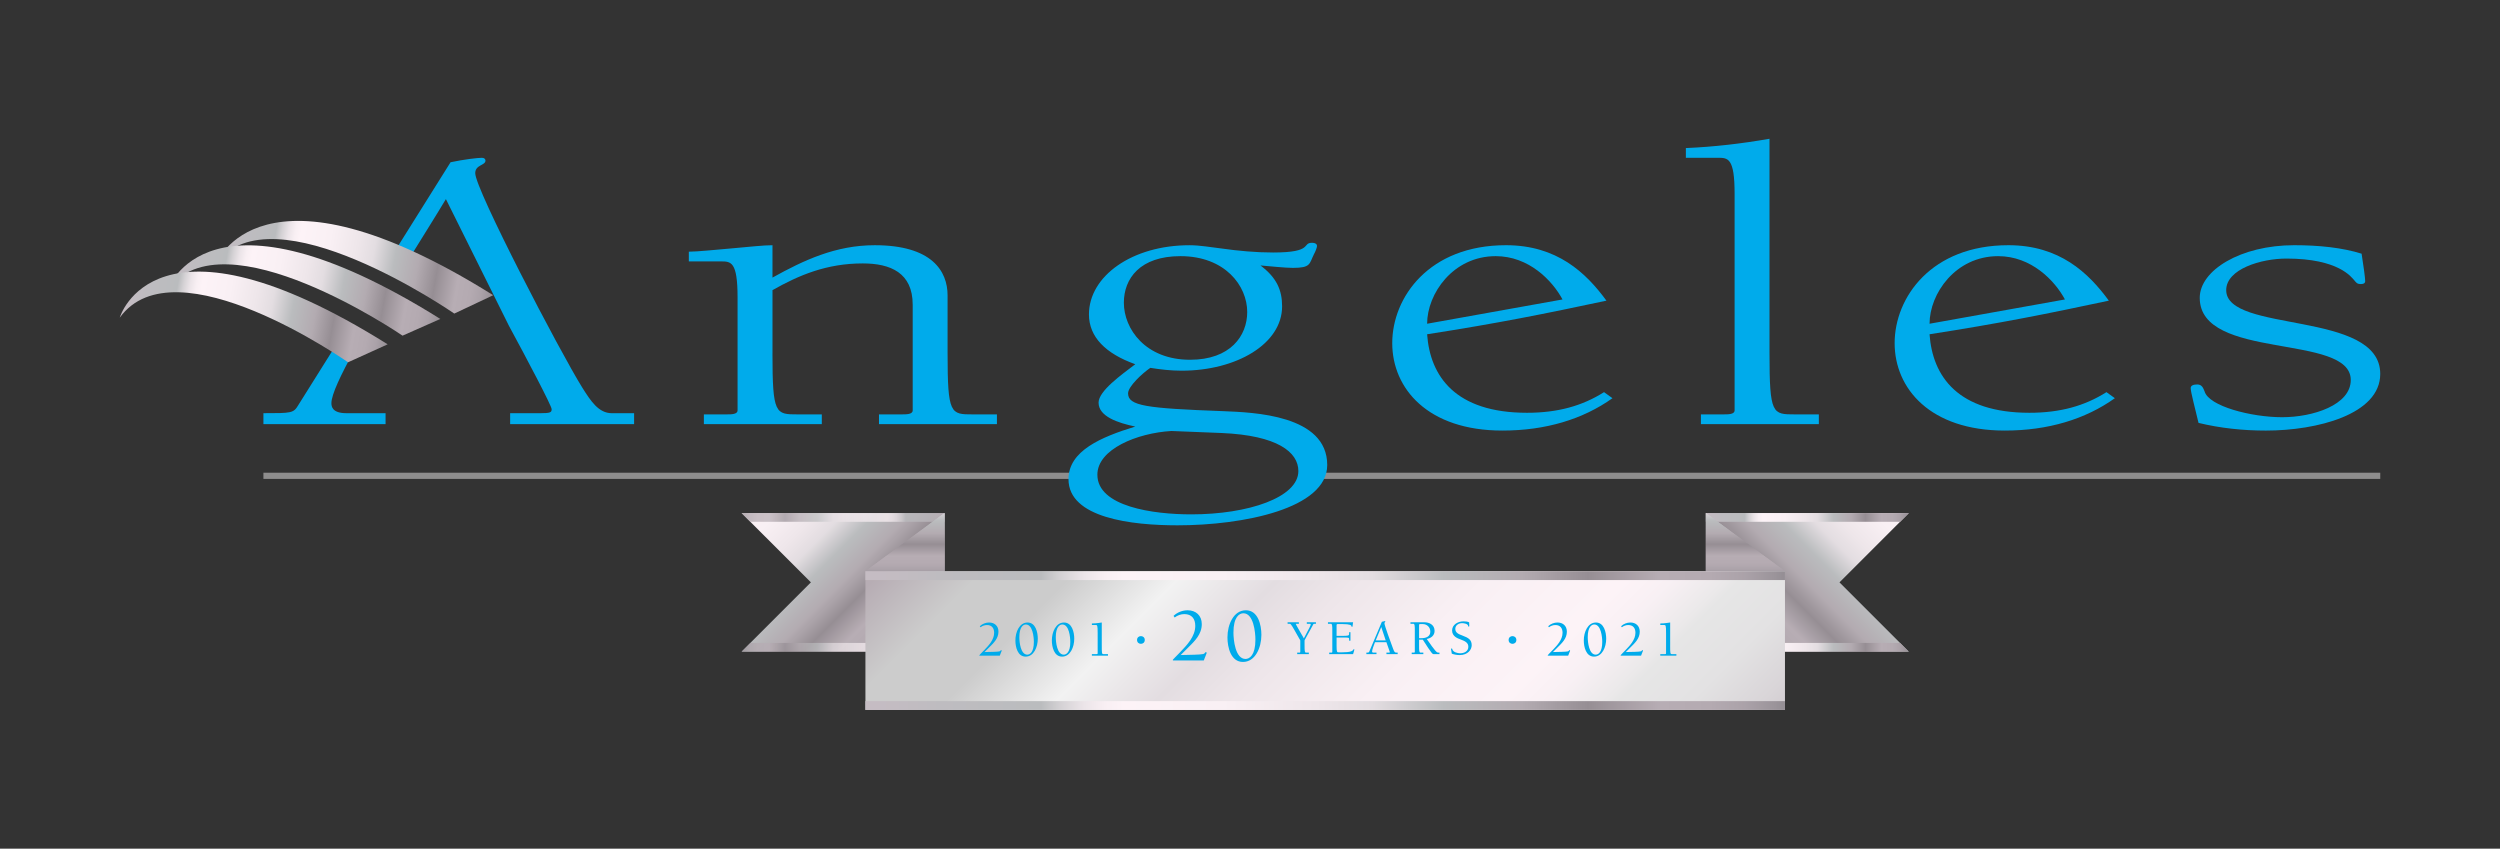<?xml version="1.0" encoding="utf-8"?>
<!-- Generator: Adobe Illustrator 25.2.1, SVG Export Plug-In . SVG Version: 6.00 Build 0)  -->
<svg version="1.1" id="Layer_1" xmlns="http://www.w3.org/2000/svg" xmlns:xlink="http://www.w3.org/1999/xlink" x="0px" y="0px"
	 viewBox="0 0 1909.73 648.3" style="enable-background:new 0 0 1909.73 648.3;" xml:space="preserve">
<rect x="0" y="0" width="1909.73" height="648.3" fill="#333333" stroke="none"/>
<style type="text/css">
	.st0{fill:url(#SVGID_1_);}
	.st1{fill:url(#SVGID_2_);}
	.st2{fill:url(#SVGID_3_);}
	.st3{fill:url(#SVGID_4_);}
	.st4{fill:url(#SVGID_5_);}
	.st5{fill:url(#SVGID_6_);}
	.st6{fill:url(#SVGID_7_);}
	.st7{fill:url(#SVGID_8_);}
	.st8{opacity:0.7;}
	.st9{fill:url(#SVGID_9_);}
	.st10{fill:url(#SVGID_10_);}
	.st11{fill:url(#SVGID_11_);}
	.st12{fill:url(#SVGID_12_);}
	.st13{fill:url(#SVGID_13_);}
	.st14{fill:url(#SVGID_14_);}
	.st15{fill:url(#SVGID_15_);}
	.st16{fill:url(#SVGID_16_);}
	.st17{fill:url(#SVGID_17_);}
	.st18{fill:url(#SVGID_18_);}
	.st19{fill:url(#SVGID_19_);}
	.st20{fill:url(#SVGID_20_);}
	.st21{fill:url(#SVGID_21_);}
	.st22{fill:url(#SVGID_22_);}
	.st23{fill:url(#SVGID_23_);}
	.st24{fill:url(#SVGID_24_);}
	.st25{fill:url(#SVGID_25_);}
	.st26{fill:url(#SVGID_26_);}
	.st27{fill:url(#SVGID_27_);}
	.st28{fill:url(#SVGID_28_);}
	.st29{fill:url(#SVGID_29_);}
	.st30{fill:url(#SVGID_30_);}
	.st31{fill:url(#SVGID_31_);}
	.st32{fill:url(#SVGID_32_);}
	.st33{fill:url(#SVGID_33_);}
	.st34{fill:url(#SVGID_34_);}
	.st35{fill:none;}
	.st36{fill:#8E8D8D;}
	.st37{fill:url(#SVGID_35_);}
	.st38{fill:url(#SVGID_36_);}
	.st39{fill:url(#SVGID_37_);}
	.st40{fill:url(#SVGID_38_);}
	.st41{fill:url(#SVGID_39_);}
	.st42{fill:url(#SVGID_40_);}
	.st43{fill:url(#SVGID_41_);}
	.st44{fill:url(#SVGID_42_);}
	.st45{fill:url(#SVGID_43_);}
	.st46{fill:url(#SVGID_44_);}
	.st47{fill:url(#SVGID_45_);}
	.st48{fill:url(#SVGID_46_);}
	.st49{fill:url(#SVGID_47_);}
	.st50{fill:url(#SVGID_48_);}
	.st51{fill:url(#SVGID_49_);}
	.st52{fill:url(#SVGID_50_);}
	.st53{fill:url(#SVGID_51_);}
	.st54{fill:url(#SVGID_52_);}
	.st55{fill:url(#SVGID_53_);}
	.st56{fill:url(#SVGID_54_);}
	.st57{fill:url(#SVGID_55_);}
	.st58{fill:url(#SVGID_56_);}
	.st59{fill:url(#SVGID_57_);}
	.st60{fill:url(#SVGID_58_);}
	.st61{fill:url(#SVGID_59_);}
	.st62{fill:url(#SVGID_60_);}
	.st63{fill:url(#SVGID_61_);}
	.st64{fill:url(#SVGID_62_);}
	.st65{fill:url(#SVGID_63_);}
	.st66{fill:url(#SVGID_64_);}
	.st67{fill:url(#SVGID_65_);}
	.st68{fill:url(#SVGID_66_);}
	.st69{fill:url(#SVGID_67_);}
	.st70{fill:url(#SVGID_68_);}
	.st71{fill:url(#SVGID_69_);}
	.st72{fill:url(#SVGID_70_);}
	.st73{fill:url(#SVGID_71_);}
	.st74{fill:url(#SVGID_72_);}
	.st75{fill:url(#SVGID_73_);}
	.st76{fill:url(#SVGID_74_);}
</style>
<g>
	<rect x="91.48" y="106" class="st35" width="1726.78" height="435.77"/>
	<g>
		<g>
			<g>
				<g>
					<rect x="201.22" y="361.11" class="st36" width="617.78" height="4.72"/>
				</g>
				<g>
					<rect x="1009.15" y="361.11" class="st36" width="809.11" height="4.72"/>
				</g>
			</g>
			<g>
				<linearGradient id="SVGID_1_" gradientUnits="userSpaceOnUse" x1="201.224" y1="222.252" x2="484.368" y2="222.252">
					<stop  offset="0" style="stop-color:#00ABEB"/>
					<stop  offset="0.994" style="stop-color:#00ABEB"/>
				</linearGradient>
				<path class="st0" d="M308.08,204.77c12.71-20.55,24.78-39.7,32.54-52.68l48.14,96.76c14.25,26.28,32.64,61.21,32.64,63.69
					c0,2.49-0.92,3.1-8.73,3.1h-22.98v8.34h94.69v-8.34h-17.01c-10.11,0-16.09-9.28-22.53-19.48
					c-17.01-27.21-81.82-151.51-81.82-163.87c0-6.49,7.82-5.88,7.82-9.58c0-1.24-0.92-2.17-2.76-2.17c-3.22,0-13.79,1.24-23.9,3.4
					l-46.37,73.97 M259.11,259.63l-31.23,49.81c-3.68,6.19-5.06,6.19-26.66,6.19v8.34h93.31v-8.34h-11.49h-18.39
					c-11.03,0-11.49-5.25-11.49-7.73c0-6.43,7.21-21.67,17.68-40.58"/>
				<linearGradient id="SVGID_2_" gradientUnits="userSpaceOnUse" x1="526.189" y1="255.644" x2="761.53" y2="255.644">
					<stop  offset="0" style="stop-color:#00ABEB"/>
					<stop  offset="0.994" style="stop-color:#00ABEB"/>
				</linearGradient>
				<path class="st1" d="M590.08,269.87c0,46.68,2.3,46.68,19.3,46.68h18.39v7.42h-90.09v-7.42h17.01c4.14,0,8.73,0,8.73-3.09V227.2
					c0-27.52-5.05-27.52-12.87-27.52h-24.36v-7.42c6.43,0,21.14-1.54,32.18-2.47c14.25-1.24,24.82-2.47,31.72-2.47v24.74
					c23.9-13.29,48.26-24.74,78.14-24.74c43.67,0,55.62,19.79,55.62,38.34v44.21c0,46.68,2.3,46.68,19.3,46.68h18.39v7.42h-90.09
					v-7.42h17.01c4.14,0,8.74,0,8.74-3.09v-80.7c0-24.42-17.01-31.53-38.15-31.53c-27.58,0-48.72,8.96-68.95,20.41V269.87z"/>
				<linearGradient id="SVGID_3_" gradientUnits="userSpaceOnUse" x1="816.22" y1="293.365" x2="1013.871" y2="293.365">
					<stop  offset="0" style="stop-color:#00ABEB"/>
					<stop  offset="0.994" style="stop-color:#00ABEB"/>
				</linearGradient>
				<path class="st2" d="M909.07,274.82c-34.01,0-50.56-23.5-50.56-43.59c0-18.55,12.41-35.56,43.21-35.56
					c34.01,0,51.02,22.57,51.02,42.67C952.74,256.57,939.87,274.82,909.07,274.82z M894.82,329.23l38.61,1.55
					c42.29,1.86,58.38,14.53,58.38,29.06c0,20.1-38.15,33.08-81.82,33.08c-28.96,0-71.71-5.87-71.71-30.3
					C838.28,343.14,868.62,330.78,894.82,329.23z M934.35,314.08c-58.84-2.17-72.63-4.02-72.63-13.61
					c0-5.25,11.03-15.45,17.01-19.47c7.82,1.24,15.63,2.17,23.9,2.17c41.83,0,76.76-20.41,76.76-49.16
					c0-12.37-4.14-21.95-16.55-31.23c7.35,0.61,18.85,1.85,24.83,1.85c13.78,0,12.4-3.09,16.08-10.51c0.92-1.55,2.3-4.95,2.3-6.18
					c0-1.55-1.38-2.47-3.68-2.47c-8.27,0,1.38,7.42-29.88,7.42c-12.87,0-26.66-1.24-39.53-3.09c-8.27-0.93-16.09-2.47-24.36-2.47
					c-43.67,0-76.76,23.5-76.76,52.87c0,17.32,12.87,29.99,35.39,38.03c-10.57,8.04-28.04,20.41-28.04,29.37
					c0,10.52,14.71,15.47,28.04,18.25c-26.2,8.03-51.02,18.55-51.02,40.2c0,29.68,48.27,35.24,83.2,35.24
					c50.1,0,114.45-12.67,114.45-46.07C1013.87,316.86,957.34,315.02,934.35,314.08z"/>
				<linearGradient id="SVGID_4_" gradientUnits="userSpaceOnUse" x1="1063.518" y1="258.118" x2="1231.748" y2="258.118">
					<stop  offset="0" style="stop-color:#00ABEB"/>
					<stop  offset="0.994" style="stop-color:#00ABEB"/>
				</linearGradient>
				<path class="st3" d="M1090.17,247.3c0-22.88,19.77-51.63,52.4-51.63c25.28,0,43.21,18.55,51.02,33.08L1090.17,247.3z
					 M1225.31,299.55c-16.55,10.51-35.4,15.77-58.84,15.77c-54.7,0-74.01-27.83-76.31-59.98c53.78-8.35,90.56-15.77,136.98-25.67
					c-15.63-21.33-37.69-42.36-76.76-42.36c-58.84,0-86.86,39.88-86.86,74.82c0,34.63,27.12,66.78,84.11,66.78
					c33.1,0,61.59-8.65,84.12-24.73L1225.31,299.55z"/>
				<linearGradient id="SVGID_5_" gradientUnits="userSpaceOnUse" x1="1287.816" y1="214.987" x2="1389.396" y2="214.987">
					<stop  offset="0" style="stop-color:#00ABEB"/>
					<stop  offset="0.994" style="stop-color:#00ABEB"/>
				</linearGradient>
				<path class="st4" d="M1325.05,148.05c0-27.52-5.06-27.52-12.87-27.52h-24.36v-7.42c21.6-0.93,42.74-3.4,63.89-7.11v163.87
					c0,46.68,2.3,46.68,19.31,46.68h18.38v7.42h-90.09v-7.42h17c4.13,0,8.74,0,8.74-3.09V148.05z"/>
				<linearGradient id="SVGID_6_" gradientUnits="userSpaceOnUse" x1="1447.31" y1="258.118" x2="1615.54" y2="258.118">
					<stop  offset="0" style="stop-color:#00ABEB"/>
					<stop  offset="0.994" style="stop-color:#00ABEB"/>
				</linearGradient>
				<path class="st5" d="M1473.97,247.3c0-22.88,19.76-51.63,52.4-51.63c25.27,0,43.2,18.55,51.01,33.08L1473.97,247.3z
					 M1609.1,299.55c-16.55,10.51-35.4,15.77-58.84,15.77c-54.7,0-74.01-27.83-76.3-59.98c53.78-8.35,90.54-15.77,136.97-25.67
					c-15.63-21.33-37.69-42.36-76.75-42.36c-58.84,0-86.88,39.88-86.88,74.82c0,34.63,27.12,66.78,84.11,66.78
					c33.1,0,61.59-8.65,84.12-24.73L1609.1,299.55z"/>
				<linearGradient id="SVGID_7_" gradientUnits="userSpaceOnUse" x1="1673.466" y1="258.118" x2="1818.257" y2="258.118">
					<stop  offset="0" style="stop-color:#00ABEB"/>
					<stop  offset="0.994" style="stop-color:#00ABEB"/>
				</linearGradient>
				<path class="st6" d="M1700.58,221.64c0,33.08,117.67,15.15,117.67,64c0,30.92-48.26,43.28-87.33,43.28
					c-17.46,0-34.93-1.85-51.48-5.87c-2.76-11.75-5.98-23.5-5.98-26.59c0-1.86,1.85-2.78,5.06-2.78c3.68,0,4.6,3.09,5.52,5.25
					c3.21,11.44,35.85,19.78,59.29,19.78c23.44,0,52.4-9.28,52.4-28.44c0-35.87-115.37-14.53-115.37-62.76
					c0-21.03,31.25-40.2,72.16-40.2c18.85,0,36.78,1.86,51.48,6.49c1.38,8.35,2.76,18.86,2.76,21.03c0,1.24-0.91,2.17-3.21,2.17
					c-3.22,0-3.68-1.24-5.06-2.79c-2.3-2.47-11.96-16.69-51.95-16.69C1727.25,197.52,1700.58,205.56,1700.58,221.64z"/>
			</g>
			<g>
				<linearGradient id="SVGID_8_" gradientUnits="userSpaceOnUse" x1="168.557" y1="182.174" x2="377.901" y2="219.087">
					<stop  offset="0.011" style="stop-color:#C5BCC3"/>
					<stop  offset="0.082" style="stop-color:#BEBCC0"/>
					<stop  offset="0.191" style="stop-color:#BABCBE"/>
					<stop  offset="0.213" style="stop-color:#D5D2D5"/>
					<stop  offset="0.237" style="stop-color:#EBE4E8"/>
					<stop  offset="0.26" style="stop-color:#F8EFF3"/>
					<stop  offset="0.281" style="stop-color:#FDF3F7"/>
					<stop  offset="0.388" style="stop-color:#F9F0F4"/>
					<stop  offset="0.49" style="stop-color:#EEE6EA"/>
					<stop  offset="0.551" style="stop-color:#E3DDE1"/>
					<stop  offset="0.629" style="stop-color:#BABCBE"/>
					<stop  offset="0.714" style="stop-color:#B3ABB1"/>
					<stop  offset="0.786" style="stop-color:#968E94"/>
					<stop  offset="0.865" style="stop-color:#B7ADB4"/>
					<stop  offset="0.918" style="stop-color:#B4AAB1"/>
					<stop  offset="0.956" style="stop-color:#ABA2A9"/>
					<stop  offset="0.989" style="stop-color:#9B949A"/>
					<stop  offset="1" style="stop-color:#948E94"/>
				</linearGradient>
				<path class="st7" d="M347.02,239.54c0,0-139.59-96.64-181.87-38.09c0,0,33.08-87.66,211.61,24.06L347.02,239.54z"/>
				<linearGradient id="SVGID_9_" gradientUnits="userSpaceOnUse" x1="131.901" y1="200.356" x2="337.596" y2="236.625">
					<stop  offset="0.011" style="stop-color:#C5BCC3"/>
					<stop  offset="0.082" style="stop-color:#BEBCC0"/>
					<stop  offset="0.191" style="stop-color:#BABCBE"/>
					<stop  offset="0.213" style="stop-color:#D5D2D5"/>
					<stop  offset="0.237" style="stop-color:#EBE4E8"/>
					<stop  offset="0.26" style="stop-color:#F8EFF3"/>
					<stop  offset="0.281" style="stop-color:#FDF3F7"/>
					<stop  offset="0.388" style="stop-color:#F9F0F4"/>
					<stop  offset="0.49" style="stop-color:#EEE6EA"/>
					<stop  offset="0.551" style="stop-color:#E3DDE1"/>
					<stop  offset="0.629" style="stop-color:#BABCBE"/>
					<stop  offset="0.714" style="stop-color:#B3ABB1"/>
					<stop  offset="0.786" style="stop-color:#968E94"/>
					<stop  offset="0.865" style="stop-color:#B7ADB4"/>
					<stop  offset="0.918" style="stop-color:#B4AAB1"/>
					<stop  offset="0.956" style="stop-color:#ABA2A9"/>
					<stop  offset="0.989" style="stop-color:#9B949A"/>
					<stop  offset="1" style="stop-color:#948E94"/>
				</linearGradient>
				<path class="st9" d="M307.5,256.41c0,0-136.99-93.82-179.27-35.24c0,0,29.6-89.26,208.13,22.47L307.5,256.41z"/>
				<linearGradient id="SVGID_10_" gradientUnits="userSpaceOnUse" x1="95.27" y1="221.142" x2="297.248" y2="256.756">
					<stop  offset="0.011" style="stop-color:#C5BCC3"/>
					<stop  offset="0.082" style="stop-color:#BEBCC0"/>
					<stop  offset="0.191" style="stop-color:#BABCBE"/>
					<stop  offset="0.213" style="stop-color:#D5D2D5"/>
					<stop  offset="0.237" style="stop-color:#EBE4E8"/>
					<stop  offset="0.26" style="stop-color:#F8EFF3"/>
					<stop  offset="0.281" style="stop-color:#FDF3F7"/>
					<stop  offset="0.388" style="stop-color:#F9F0F4"/>
					<stop  offset="0.49" style="stop-color:#EEE6EA"/>
					<stop  offset="0.551" style="stop-color:#E3DDE1"/>
					<stop  offset="0.629" style="stop-color:#BABCBE"/>
					<stop  offset="0.714" style="stop-color:#B3ABB1"/>
					<stop  offset="0.786" style="stop-color:#968E94"/>
					<stop  offset="0.865" style="stop-color:#B7ADB4"/>
					<stop  offset="0.918" style="stop-color:#B4AAB1"/>
					<stop  offset="0.956" style="stop-color:#ABA2A9"/>
					<stop  offset="0.989" style="stop-color:#9B949A"/>
					<stop  offset="1" style="stop-color:#948E94"/>
				</linearGradient>
				<path class="st10" d="M265.86,276.75c0,0-132.11-92.67-174.38-34.1c0,0,26.14-91.33,204.66,20.38L265.86,276.75z"/>
			</g>
		</g>
	</g>
	<g>
		<g>
			<g>
				<g>
					<g>
						<g>
							
								<linearGradient id="SVGID_11_" gradientUnits="userSpaceOnUse" x1="-9385.352" y1="331.745" x2="-9226.993" y2="490.104" gradientTransform="matrix(-1 0 0 1 -7891.617 0)">
								<stop  offset="0.011" style="stop-color:#C5BCC3"/>
								<stop  offset="0.082" style="stop-color:#BEBCC0"/>
								<stop  offset="0.191" style="stop-color:#BABCBE"/>
								<stop  offset="0.213" style="stop-color:#D5D2D5"/>
								<stop  offset="0.237" style="stop-color:#EBE4E8"/>
								<stop  offset="0.26" style="stop-color:#F8EFF3"/>
								<stop  offset="0.281" style="stop-color:#FDF3F7"/>
								<stop  offset="0.388" style="stop-color:#F9F0F4"/>
								<stop  offset="0.49" style="stop-color:#EEE6EA"/>
								<stop  offset="0.551" style="stop-color:#E3DDE1"/>
								<stop  offset="0.629" style="stop-color:#BABCBE"/>
								<stop  offset="0.714" style="stop-color:#B3ABB1"/>
								<stop  offset="0.786" style="stop-color:#968E94"/>
								<stop  offset="0.865" style="stop-color:#B7ADB4"/>
								<stop  offset="0.918" style="stop-color:#B4AAB1"/>
								<stop  offset="0.956" style="stop-color:#ABA2A9"/>
								<stop  offset="0.989" style="stop-color:#9B949A"/>
								<stop  offset="1" style="stop-color:#948E94"/>
							</linearGradient>
							<polygon class="st11" points="1405.17,444.86 1458.13,391.91 1303.1,391.91 1303.1,497.82 1458.13,497.82 							"/>
							<g>
								<linearGradient id="SVGID_12_" gradientUnits="userSpaceOnUse" x1="1303.1" y1="395.262" x2="1458.13" y2="395.262">
									<stop  offset="0.011" style="stop-color:#C5BCC3"/>
									<stop  offset="0.082" style="stop-color:#BEBCC0"/>
									<stop  offset="0.191" style="stop-color:#BABCBE"/>
									<stop  offset="0.213" style="stop-color:#D5D2D5"/>
									<stop  offset="0.237" style="stop-color:#EBE4E8"/>
									<stop  offset="0.26" style="stop-color:#F8EFF3"/>
									<stop  offset="0.281" style="stop-color:#FDF3F7"/>
									<stop  offset="0.388" style="stop-color:#F9F0F4"/>
									<stop  offset="0.49" style="stop-color:#EEE6EA"/>
									<stop  offset="0.551" style="stop-color:#E3DDE1"/>
									<stop  offset="0.629" style="stop-color:#BABCBE"/>
									<stop  offset="0.714" style="stop-color:#B3ABB1"/>
									<stop  offset="0.786" style="stop-color:#968E94"/>
									<stop  offset="0.865" style="stop-color:#B7ADB4"/>
									<stop  offset="0.918" style="stop-color:#B4AAB1"/>
									<stop  offset="0.956" style="stop-color:#ABA2A9"/>
									<stop  offset="0.989" style="stop-color:#9B949A"/>
									<stop  offset="1" style="stop-color:#948E94"/>
								</linearGradient>
								<polygon class="st12" points="1303.1,391.91 1303.1,398.62 1451.42,398.62 1458.13,391.91 								"/>
								<linearGradient id="SVGID_13_" gradientUnits="userSpaceOnUse" x1="1303.1" y1="494.467" x2="1458.13" y2="494.467">
									<stop  offset="0.011" style="stop-color:#C5BCC3"/>
									<stop  offset="0.082" style="stop-color:#BEBCC0"/>
									<stop  offset="0.191" style="stop-color:#BABCBE"/>
									<stop  offset="0.213" style="stop-color:#D5D2D5"/>
									<stop  offset="0.237" style="stop-color:#EBE4E8"/>
									<stop  offset="0.26" style="stop-color:#F8EFF3"/>
									<stop  offset="0.281" style="stop-color:#FDF3F7"/>
									<stop  offset="0.388" style="stop-color:#F9F0F4"/>
									<stop  offset="0.49" style="stop-color:#EEE6EA"/>
									<stop  offset="0.551" style="stop-color:#E3DDE1"/>
									<stop  offset="0.629" style="stop-color:#BABCBE"/>
									<stop  offset="0.714" style="stop-color:#B3ABB1"/>
									<stop  offset="0.786" style="stop-color:#968E94"/>
									<stop  offset="0.865" style="stop-color:#B7ADB4"/>
									<stop  offset="0.918" style="stop-color:#B4AAB1"/>
									<stop  offset="0.956" style="stop-color:#ABA2A9"/>
									<stop  offset="0.989" style="stop-color:#9B949A"/>
									<stop  offset="1" style="stop-color:#948E94"/>
								</linearGradient>
								<polygon class="st13" points="1303.1,491.11 1303.1,497.82 1458.13,497.82 1451.42,491.11 								"/>
							</g>
						</g>
						<g>
							<linearGradient id="SVGID_14_" gradientUnits="userSpaceOnUse" x1="530.878" y1="331.745" x2="689.237" y2="490.104">
								<stop  offset="0.011" style="stop-color:#C5BCC3"/>
								<stop  offset="0.082" style="stop-color:#BEBCC0"/>
								<stop  offset="0.191" style="stop-color:#BABCBE"/>
								<stop  offset="0.213" style="stop-color:#D5D2D5"/>
								<stop  offset="0.237" style="stop-color:#EBE4E8"/>
								<stop  offset="0.26" style="stop-color:#F8EFF3"/>
								<stop  offset="0.281" style="stop-color:#FDF3F7"/>
								<stop  offset="0.388" style="stop-color:#F9F0F4"/>
								<stop  offset="0.49" style="stop-color:#EEE6EA"/>
								<stop  offset="0.551" style="stop-color:#E3DDE1"/>
								<stop  offset="0.629" style="stop-color:#BABCBE"/>
								<stop  offset="0.714" style="stop-color:#B3ABB1"/>
								<stop  offset="0.786" style="stop-color:#968E94"/>
								<stop  offset="0.865" style="stop-color:#B7ADB4"/>
								<stop  offset="0.918" style="stop-color:#B4AAB1"/>
								<stop  offset="0.956" style="stop-color:#ABA2A9"/>
								<stop  offset="0.989" style="stop-color:#9B949A"/>
								<stop  offset="1" style="stop-color:#948E94"/>
							</linearGradient>
							<polygon class="st14" points="619.44,444.86 566.48,391.91 721.51,391.91 721.51,497.82 566.48,497.82 							"/>
							<g class="st8">
								
									<linearGradient id="SVGID_15_" gradientUnits="userSpaceOnUse" x1="-7878.216" y1="395.262" x2="-7723.185" y2="395.262" gradientTransform="matrix(-1 0 0 1 -7156.703 0)">
									<stop  offset="0.011" style="stop-color:#C5BCC3"/>
									<stop  offset="0.082" style="stop-color:#BEBCC0"/>
									<stop  offset="0.191" style="stop-color:#BABCBE"/>
									<stop  offset="0.213" style="stop-color:#D5D2D5"/>
									<stop  offset="0.237" style="stop-color:#EBE4E8"/>
									<stop  offset="0.26" style="stop-color:#F8EFF3"/>
									<stop  offset="0.281" style="stop-color:#FDF3F7"/>
									<stop  offset="0.388" style="stop-color:#F9F0F4"/>
									<stop  offset="0.49" style="stop-color:#EEE6EA"/>
									<stop  offset="0.551" style="stop-color:#E3DDE1"/>
									<stop  offset="0.629" style="stop-color:#BABCBE"/>
									<stop  offset="0.714" style="stop-color:#B3ABB1"/>
									<stop  offset="0.786" style="stop-color:#968E94"/>
									<stop  offset="0.865" style="stop-color:#B7ADB4"/>
									<stop  offset="0.918" style="stop-color:#B4AAB1"/>
									<stop  offset="0.956" style="stop-color:#ABA2A9"/>
									<stop  offset="0.989" style="stop-color:#9B949A"/>
									<stop  offset="1" style="stop-color:#948E94"/>
								</linearGradient>
								<polygon class="st15" points="721.51,391.91 721.51,398.62 573.19,398.62 566.48,391.91 								"/>
								
									<linearGradient id="SVGID_16_" gradientUnits="userSpaceOnUse" x1="-7878.216" y1="494.467" x2="-7723.185" y2="494.467" gradientTransform="matrix(-1 0 0 1 -7156.703 0)">
									<stop  offset="0.011" style="stop-color:#C5BCC3"/>
									<stop  offset="0.082" style="stop-color:#BEBCC0"/>
									<stop  offset="0.191" style="stop-color:#BABCBE"/>
									<stop  offset="0.213" style="stop-color:#D5D2D5"/>
									<stop  offset="0.237" style="stop-color:#EBE4E8"/>
									<stop  offset="0.26" style="stop-color:#F8EFF3"/>
									<stop  offset="0.281" style="stop-color:#FDF3F7"/>
									<stop  offset="0.388" style="stop-color:#F9F0F4"/>
									<stop  offset="0.49" style="stop-color:#EEE6EA"/>
									<stop  offset="0.551" style="stop-color:#E3DDE1"/>
									<stop  offset="0.629" style="stop-color:#BABCBE"/>
									<stop  offset="0.714" style="stop-color:#B3ABB1"/>
									<stop  offset="0.786" style="stop-color:#968E94"/>
									<stop  offset="0.865" style="stop-color:#B7ADB4"/>
									<stop  offset="0.918" style="stop-color:#B4AAB1"/>
									<stop  offset="0.956" style="stop-color:#ABA2A9"/>
									<stop  offset="0.989" style="stop-color:#9B949A"/>
									<stop  offset="1" style="stop-color:#948E94"/>
								</linearGradient>
								<polygon class="st16" points="721.51,491.11 721.51,497.82 566.48,497.82 573.19,491.11 								"/>
							</g>
						</g>
					</g>
					<g>
						<g>
							<linearGradient id="SVGID_17_" gradientUnits="userSpaceOnUse" x1="691.302" y1="325.695" x2="691.302" y2="440.238">
								<stop  offset="0.011" style="stop-color:#C5BCC3"/>
								<stop  offset="0.082" style="stop-color:#BEBCC0"/>
								<stop  offset="0.191" style="stop-color:#BABCBE"/>
								<stop  offset="0.213" style="stop-color:#D5D2D5"/>
								<stop  offset="0.237" style="stop-color:#EBE4E8"/>
								<stop  offset="0.26" style="stop-color:#F8EFF3"/>
								<stop  offset="0.281" style="stop-color:#FDF3F7"/>
								<stop  offset="0.388" style="stop-color:#F9F0F4"/>
								<stop  offset="0.49" style="stop-color:#EEE6EA"/>
								<stop  offset="0.551" style="stop-color:#E3DDE1"/>
								<stop  offset="0.629" style="stop-color:#BABCBE"/>
								<stop  offset="0.714" style="stop-color:#B3ABB1"/>
								<stop  offset="0.786" style="stop-color:#968E94"/>
								<stop  offset="0.865" style="stop-color:#B7ADB4"/>
								<stop  offset="0.918" style="stop-color:#B4AAB1"/>
								<stop  offset="0.956" style="stop-color:#ABA2A9"/>
								<stop  offset="0.989" style="stop-color:#9B949A"/>
								<stop  offset="1" style="stop-color:#948E94"/>
							</linearGradient>
							<polygon class="st17" points="721.51,391.91 661.09,436.39 721.51,436.39 							"/>
							<linearGradient id="SVGID_18_" gradientUnits="userSpaceOnUse" x1="691.302" y1="325.695" x2="691.302" y2="440.238">
								<stop  offset="0.011" style="stop-color:#C5BCC3"/>
								<stop  offset="0.082" style="stop-color:#BEBCC0"/>
								<stop  offset="0.191" style="stop-color:#BABCBE"/>
								<stop  offset="0.213" style="stop-color:#D5D2D5"/>
								<stop  offset="0.237" style="stop-color:#EBE4E8"/>
								<stop  offset="0.26" style="stop-color:#F8EFF3"/>
								<stop  offset="0.281" style="stop-color:#FDF3F7"/>
								<stop  offset="0.388" style="stop-color:#F9F0F4"/>
								<stop  offset="0.49" style="stop-color:#EEE6EA"/>
								<stop  offset="0.551" style="stop-color:#E3DDE1"/>
								<stop  offset="0.629" style="stop-color:#BABCBE"/>
								<stop  offset="0.714" style="stop-color:#B3ABB1"/>
								<stop  offset="0.786" style="stop-color:#968E94"/>
								<stop  offset="0.865" style="stop-color:#B7ADB4"/>
								<stop  offset="0.918" style="stop-color:#B4AAB1"/>
								<stop  offset="0.956" style="stop-color:#ABA2A9"/>
								<stop  offset="0.989" style="stop-color:#9B949A"/>
								<stop  offset="1" style="stop-color:#948E94"/>
							</linearGradient>
							<polygon class="st18" points="721.51,391.91 661.09,436.39 721.51,436.39 							"/>
						</g>
						<g>
							
								<linearGradient id="SVGID_19_" gradientUnits="userSpaceOnUse" x1="-9171.333" y1="325.695" x2="-9171.333" y2="440.238" gradientTransform="matrix(-1 0 0 1 -7838.023 0)">
								<stop  offset="0.011" style="stop-color:#C5BCC3"/>
								<stop  offset="0.082" style="stop-color:#BEBCC0"/>
								<stop  offset="0.191" style="stop-color:#BABCBE"/>
								<stop  offset="0.213" style="stop-color:#D5D2D5"/>
								<stop  offset="0.237" style="stop-color:#EBE4E8"/>
								<stop  offset="0.26" style="stop-color:#F8EFF3"/>
								<stop  offset="0.281" style="stop-color:#FDF3F7"/>
								<stop  offset="0.388" style="stop-color:#F9F0F4"/>
								<stop  offset="0.49" style="stop-color:#EEE6EA"/>
								<stop  offset="0.551" style="stop-color:#E3DDE1"/>
								<stop  offset="0.629" style="stop-color:#BABCBE"/>
								<stop  offset="0.714" style="stop-color:#B3ABB1"/>
								<stop  offset="0.786" style="stop-color:#968E94"/>
								<stop  offset="0.865" style="stop-color:#B7ADB4"/>
								<stop  offset="0.918" style="stop-color:#B4AAB1"/>
								<stop  offset="0.956" style="stop-color:#ABA2A9"/>
								<stop  offset="0.989" style="stop-color:#9B949A"/>
								<stop  offset="1" style="stop-color:#948E94"/>
							</linearGradient>
							<polygon class="st19" points="1303.1,391.91 1363.52,436.39 1303.1,436.39 							"/>
							
								<linearGradient id="SVGID_20_" gradientUnits="userSpaceOnUse" x1="-9171.333" y1="325.695" x2="-9171.333" y2="440.238" gradientTransform="matrix(-1 0 0 1 -7838.023 0)">
								<stop  offset="0.011" style="stop-color:#C5BCC3"/>
								<stop  offset="0.082" style="stop-color:#BEBCC0"/>
								<stop  offset="0.191" style="stop-color:#BABCBE"/>
								<stop  offset="0.213" style="stop-color:#D5D2D5"/>
								<stop  offset="0.237" style="stop-color:#EBE4E8"/>
								<stop  offset="0.26" style="stop-color:#F8EFF3"/>
								<stop  offset="0.281" style="stop-color:#FDF3F7"/>
								<stop  offset="0.388" style="stop-color:#F9F0F4"/>
								<stop  offset="0.49" style="stop-color:#EEE6EA"/>
								<stop  offset="0.551" style="stop-color:#E3DDE1"/>
								<stop  offset="0.629" style="stop-color:#BABCBE"/>
								<stop  offset="0.714" style="stop-color:#B3ABB1"/>
								<stop  offset="0.786" style="stop-color:#968E94"/>
								<stop  offset="0.865" style="stop-color:#B7ADB4"/>
								<stop  offset="0.918" style="stop-color:#B4AAB1"/>
								<stop  offset="0.956" style="stop-color:#ABA2A9"/>
								<stop  offset="0.989" style="stop-color:#9B949A"/>
								<stop  offset="1" style="stop-color:#948E94"/>
							</linearGradient>
							<polygon class="st20" points="1303.1,391.91 1363.52,436.39 1303.1,436.39 							"/>
						</g>
					</g>
				</g>
				<g>
					<g>
						<linearGradient id="SVGID_21_" gradientUnits="userSpaceOnUse" x1="1241.464" y1="718.503" x2="750.086" y2="227.125">
							<stop  offset="0.011" style="stop-color:#C5BCC3"/>
							<stop  offset="0.022" style="stop-color:#C9C1C7"/>
							<stop  offset="0.08" style="stop-color:#D9D5D8"/>
							<stop  offset="0.136" style="stop-color:#E3E2E3"/>
							<stop  offset="0.191" style="stop-color:#E6E6E6"/>
							<stop  offset="0.202" style="stop-color:#EBE9EA"/>
							<stop  offset="0.244" style="stop-color:#F8F0F4"/>
							<stop  offset="0.281" style="stop-color:#FDF3F7"/>
							<stop  offset="0.388" style="stop-color:#F9F0F4"/>
							<stop  offset="0.49" style="stop-color:#EEE6EA"/>
							<stop  offset="0.551" style="stop-color:#E3DDE1"/>
							<stop  offset="0.629" style="stop-color:#F2F2F2"/>
							<stop  offset="0.714" style="stop-color:#CCCCCC"/>
							<stop  offset="0.786" style="stop-color:#CCCCCC"/>
							<stop  offset="0.865" style="stop-color:#B7ADB4"/>
							<stop  offset="0.909" style="stop-color:#B9B0B7"/>
							<stop  offset="0.941" style="stop-color:#C1B9BF"/>
							<stop  offset="0.968" style="stop-color:#CEC9CD"/>
							<stop  offset="0.994" style="stop-color:#E0DFE0"/>
							<stop  offset="1" style="stop-color:#E6E6E6"/>
						</linearGradient>
						<rect x="661.09" y="436.39" class="st21" width="702.43" height="105.92"/>
					</g>
					<g>
						<linearGradient id="SVGID_22_" gradientUnits="userSpaceOnUse" x1="661.091" y1="439.743" x2="1363.522" y2="439.743">
							<stop  offset="0.011" style="stop-color:#C5BCC3"/>
							<stop  offset="0.082" style="stop-color:#BEBCC0"/>
							<stop  offset="0.191" style="stop-color:#BABCBE"/>
							<stop  offset="0.213" style="stop-color:#D5D2D5"/>
							<stop  offset="0.237" style="stop-color:#EBE4E8"/>
							<stop  offset="0.26" style="stop-color:#F8EFF3"/>
							<stop  offset="0.281" style="stop-color:#FDF3F7"/>
							<stop  offset="0.388" style="stop-color:#F9F0F4"/>
							<stop  offset="0.49" style="stop-color:#EEE6EA"/>
							<stop  offset="0.551" style="stop-color:#E3DDE1"/>
							<stop  offset="0.629" style="stop-color:#BABCBE"/>
							<stop  offset="0.714" style="stop-color:#B3ABB1"/>
							<stop  offset="0.786" style="stop-color:#968E94"/>
							<stop  offset="0.865" style="stop-color:#B7ADB4"/>
							<stop  offset="0.918" style="stop-color:#B4AAB1"/>
							<stop  offset="0.956" style="stop-color:#ABA2A9"/>
							<stop  offset="0.989" style="stop-color:#9B949A"/>
							<stop  offset="1" style="stop-color:#948E94"/>
						</linearGradient>
						<rect x="661.09" y="436.39" class="st22" width="702.43" height="6.71"/>
						<linearGradient id="SVGID_23_" gradientUnits="userSpaceOnUse" x1="661.091" y1="538.948" x2="1363.522" y2="538.948">
							<stop  offset="0.011" style="stop-color:#C5BCC3"/>
							<stop  offset="0.082" style="stop-color:#BEBCC0"/>
							<stop  offset="0.191" style="stop-color:#BABCBE"/>
							<stop  offset="0.213" style="stop-color:#D5D2D5"/>
							<stop  offset="0.237" style="stop-color:#EBE4E8"/>
							<stop  offset="0.26" style="stop-color:#F8EFF3"/>
							<stop  offset="0.281" style="stop-color:#FDF3F7"/>
							<stop  offset="0.388" style="stop-color:#F9F0F4"/>
							<stop  offset="0.49" style="stop-color:#EEE6EA"/>
							<stop  offset="0.551" style="stop-color:#E3DDE1"/>
							<stop  offset="0.629" style="stop-color:#BABCBE"/>
							<stop  offset="0.714" style="stop-color:#B3ABB1"/>
							<stop  offset="0.786" style="stop-color:#968E94"/>
							<stop  offset="0.865" style="stop-color:#B7ADB4"/>
							<stop  offset="0.918" style="stop-color:#B4AAB1"/>
							<stop  offset="0.956" style="stop-color:#ABA2A9"/>
							<stop  offset="0.989" style="stop-color:#9B949A"/>
							<stop  offset="1" style="stop-color:#948E94"/>
						</linearGradient>
						<rect x="661.09" y="535.59" class="st23" width="702.43" height="6.71"/>
					</g>
				</g>
			</g>
		</g>
		<g>
			<linearGradient id="SVGID_24_" gradientUnits="userSpaceOnUse" x1="748.077" y1="488.189" x2="765.193" y2="488.189">
				<stop  offset="0" style="stop-color:#00ABEB"/>
				<stop  offset="0.994" style="stop-color:#00ABEB"/>
			</linearGradient>
			<path class="st24" d="M748.43,500.85c-0.16,0-0.35-0.04-0.35-0.31c0-0.16,2.17-2.24,3.6-3.76c3.48-3.64,7.74-8.02,7.74-13.4
				c0-3.56-1.78-5.92-5.5-5.92c-1.74,0-3.48,0.62-4.88,1.7l-0.58-0.81c1.9-1.78,4.49-2.83,7.09-2.83c4.18,0,7.16,2.63,7.16,6.97
				c0,5.23-3.64,8.64-7.09,12.04l-3.56,3.56c5.19-0.12,9.68-0.15,11.35-0.5c0.97-0.19,0.85-0.97,1.36-0.97
				c0.23,0,0.43,0.19,0.43,0.43c0,0.15-0.85,2.13-1.47,3.79H748.43z"/>
			<linearGradient id="SVGID_25_" gradientUnits="userSpaceOnUse" x1="775.648" y1="488.557" x2="792.763" y2="488.557">
				<stop  offset="0" style="stop-color:#00ABEB"/>
				<stop  offset="0.994" style="stop-color:#00ABEB"/>
			</linearGradient>
			<path class="st25" d="M792.76,487.92c0,6.47-3.1,13.67-9.29,13.67c-6.16,0-7.82-7.43-7.82-12.39c0-6.47,3.1-13.67,9.29-13.67
				C791.1,475.53,792.76,482.96,792.76,487.92z M778.67,486.76c0,3.72,0.93,13.32,6.08,13.32c2.05,0,5-1.9,5-9.72
				c0-3.72-0.93-13.32-6.08-13.32C781.61,477.04,778.67,478.93,778.67,486.76z"/>
			<linearGradient id="SVGID_26_" gradientUnits="userSpaceOnUse" x1="803.49" y1="488.557" x2="820.606" y2="488.557">
				<stop  offset="0" style="stop-color:#00ABEB"/>
				<stop  offset="0.994" style="stop-color:#00ABEB"/>
			</linearGradient>
			<path class="st26" d="M820.61,487.92c0,6.47-3.1,13.67-9.29,13.67c-6.16,0-7.82-7.43-7.82-12.39c0-6.47,3.1-13.67,9.29-13.67
				C818.94,475.53,820.61,482.96,820.61,487.92z M806.51,486.76c0,3.72,0.93,13.32,6.08,13.32c2.05,0,5-1.9,5-9.72
				c0-3.72-0.93-13.32-6.08-13.32C809.45,477.04,806.51,478.93,806.51,486.76z"/>
			<linearGradient id="SVGID_27_" gradientUnits="userSpaceOnUse" x1="834.082" y1="488.189" x2="846.396" y2="488.189">
				<stop  offset="0" style="stop-color:#00ABEB"/>
				<stop  offset="0.994" style="stop-color:#00ABEB"/>
			</linearGradient>
			<path class="st27" d="M841.63,492.8c0,6.35,0,6.89,1.43,6.89h3.33v1.16h-12.31v-1.16h3.48c0.5,0,0.93,0,0.93-0.7v-15.3
				c0-6.27-0.23-6.27-1.7-6.27h-2.71v-1.16c3.83,0,6.89-0.74,7.55-0.74V492.8z"/>
		</g>
		<g>
			<linearGradient id="SVGID_28_" gradientUnits="userSpaceOnUse" x1="1182.269" y1="488.189" x2="1199.386" y2="488.189">
				<stop  offset="0" style="stop-color:#00ABEB"/>
				<stop  offset="0.994" style="stop-color:#00ABEB"/>
			</linearGradient>
			<path class="st28" d="M1182.62,500.85c-0.16,0-0.35-0.04-0.35-0.31c0-0.16,2.17-2.24,3.6-3.76c3.49-3.64,7.75-8.02,7.75-13.4
				c0-3.56-1.78-5.92-5.5-5.92c-1.74,0-3.49,0.62-4.88,1.7l-0.58-0.81c1.9-1.78,4.49-2.83,7.09-2.83c4.18,0,7.16,2.63,7.16,6.97
				c0,5.23-3.64,8.64-7.09,12.04l-3.56,3.56c5.19-0.12,9.68-0.15,11.35-0.5c0.97-0.19,0.85-0.97,1.35-0.97
				c0.23,0,0.43,0.19,0.43,0.43c0,0.15-0.85,2.13-1.47,3.79H1182.62z"/>
			<linearGradient id="SVGID_29_" gradientUnits="userSpaceOnUse" x1="1209.841" y1="488.557" x2="1226.956" y2="488.557">
				<stop  offset="0" style="stop-color:#00ABEB"/>
				<stop  offset="0.994" style="stop-color:#00ABEB"/>
			</linearGradient>
			<path class="st29" d="M1226.96,487.92c0,6.47-3.1,13.67-9.29,13.67c-6.16,0-7.82-7.43-7.82-12.39c0-6.47,3.1-13.67,9.29-13.67
				C1225.29,475.53,1226.96,482.96,1226.96,487.92z M1212.86,486.76c0,3.72,0.93,13.32,6.08,13.32c2.05,0,5-1.9,5-9.72
				c0-3.72-0.93-13.32-6.08-13.32C1215.8,477.04,1212.86,478.93,1212.86,486.76z"/>
			<linearGradient id="SVGID_30_" gradientUnits="userSpaceOnUse" x1="1237.951" y1="488.189" x2="1255.068" y2="488.189">
				<stop  offset="0" style="stop-color:#00ABEB"/>
				<stop  offset="0.994" style="stop-color:#00ABEB"/>
			</linearGradient>
			<path class="st30" d="M1238.3,500.85c-0.16,0-0.35-0.04-0.35-0.31c0-0.16,2.17-2.24,3.6-3.76c3.49-3.64,7.75-8.02,7.75-13.4
				c0-3.56-1.78-5.92-5.5-5.92c-1.74,0-3.49,0.62-4.88,1.7l-0.58-0.81c1.9-1.78,4.49-2.83,7.09-2.83c4.18,0,7.16,2.63,7.16,6.97
				c0,5.23-3.64,8.64-7.09,12.04l-3.56,3.56c5.19-0.12,9.68-0.15,11.35-0.5c0.97-0.19,0.85-0.97,1.35-0.97
				c0.23,0,0.43,0.19,0.43,0.43c0,0.15-0.85,2.13-1.47,3.79H1238.3z"/>
			<linearGradient id="SVGID_31_" gradientUnits="userSpaceOnUse" x1="1268.272" y1="488.189" x2="1280.587" y2="488.189">
				<stop  offset="0" style="stop-color:#00ABEB"/>
				<stop  offset="0.994" style="stop-color:#00ABEB"/>
			</linearGradient>
			<path class="st31" d="M1275.82,492.8c0,6.35,0,6.89,1.43,6.89h3.33v1.16h-12.31v-1.16h3.49c0.5,0,0.93,0,0.93-0.7v-15.3
				c0-6.27-0.23-6.27-1.7-6.27h-2.71v-1.16c3.83,0,6.89-0.74,7.55-0.74V492.8z"/>
		</g>
		<linearGradient id="SVGID_32_" gradientUnits="userSpaceOnUse" x1="868.587" y1="488.866" x2="874.477" y2="488.866">
			<stop  offset="0" style="stop-color:#00ABEB"/>
			<stop  offset="0.994" style="stop-color:#00ABEB"/>
		</linearGradient>
		<circle class="st32" cx="871.53" cy="488.87" r="2.95"/>
		<linearGradient id="SVGID_33_" gradientUnits="userSpaceOnUse" x1="1152.437" y1="488.866" x2="1158.327" y2="488.866">
			<stop  offset="0" style="stop-color:#00ABEB"/>
			<stop  offset="0.994" style="stop-color:#00ABEB"/>
		</linearGradient>
		<circle class="st33" cx="1155.38" cy="488.87" r="2.95"/>
		<g>
			<g>
				<linearGradient id="SVGID_34_" gradientUnits="userSpaceOnUse" x1="895.885" y1="485.363" x2="921.812" y2="485.363">
					<stop  offset="0" style="stop-color:#00ABEB"/>
					<stop  offset="0.994" style="stop-color:#00ABEB"/>
				</linearGradient>
				<path class="st34" d="M896.41,504.55c-0.23,0-0.53-0.06-0.53-0.47c0-0.23,3.28-3.4,5.45-5.69c5.28-5.51,11.73-12.14,11.73-20.3
					c0-5.4-2.7-8.98-8.33-8.98c-2.64,0-5.28,0.94-7.39,2.58l-0.88-1.23c2.87-2.7,6.8-4.28,10.73-4.28c6.34,0,10.85,3.99,10.85,10.56
					c0,7.92-5.51,13.08-10.73,18.24l-5.4,5.4c7.86-0.18,14.66-0.23,17.19-0.76c1.47-0.29,1.29-1.47,2.05-1.47
					c0.35,0,0.64,0.29,0.64,0.64c0,0.23-1.29,3.23-2.23,5.75H896.41z"/>
				<linearGradient id="SVGID_35_" gradientUnits="userSpaceOnUse" x1="937.643" y1="485.92" x2="963.57" y2="485.92">
					<stop  offset="0" style="stop-color:#00ABEB"/>
					<stop  offset="0.994" style="stop-color:#00ABEB"/>
				</linearGradient>
				<path class="st37" d="M963.57,484.95c0,9.8-4.69,20.71-14.08,20.71c-9.33,0-11.85-11.26-11.85-18.77
					c0-9.8,4.69-20.71,14.08-20.71C961.05,466.18,963.57,477.44,963.57,484.95z M942.22,483.19c0,5.63,1.41,20.18,9.21,20.18
					c3.11,0,7.57-2.87,7.57-14.72c0-5.63-1.41-20.18-9.21-20.18C946.68,468.47,942.22,471.34,942.22,483.19z"/>
			</g>
			<g>
				<linearGradient id="SVGID_36_" gradientUnits="userSpaceOnUse" x1="983.599" y1="487.513" x2="1005.247" y2="487.513">
					<stop  offset="0" style="stop-color:#00ABEB"/>
					<stop  offset="0.994" style="stop-color:#00ABEB"/>
				</linearGradient>
				<path class="st38" d="M996.55,493.13c0,3.95,0.08,5.4,1.07,5.4h2.18v1.15h-8.89v-1.15h1.8c0.42,0,0.57-0.27,0.57-0.61v-8.7
					c-4.41-7.7-5.71-10.35-7.13-12.15c-0.42-0.54-0.61-0.58-1.27-0.58h-1.3v-1.15h8.62v1.15h-1.76c-0.27,0-0.61,0-0.61,0.15
					c0,0.35,3.3,5.94,6.17,11c4.71-8.85,5.25-9.96,5.25-10.69c0-0.42-0.31-0.46-0.77-0.46h-2.22v-1.15h6.97v1.15h-1.34
					c-0.61,0-0.8,0.65-1.07,1.15l-6.28,11.46V493.13z"/>
				<linearGradient id="SVGID_37_" gradientUnits="userSpaceOnUse" x1="1014.405" y1="487.513" x2="1034.56" y2="487.513">
					<stop  offset="0" style="stop-color:#00ABEB"/>
					<stop  offset="0.994" style="stop-color:#00ABEB"/>
				</linearGradient>
				<path class="st39" d="M1017.74,481.9c0-3.95-0.08-5.4-1.07-5.4h-2.26v-1.15h19.2c-0.35,3.37-0.46,3.49-0.8,3.56
					c-0.31,0-0.38-0.19-0.46-0.69c-0.11-0.46-0.77-1.49-6.82-1.49h-3.76c-0.57,0-0.77,0.31-0.77,0.69v8.31h4.45
					c3.95,0,5.13-0.15,5.13-1.3v-1.5h1.03v6.48h-1.03v-1.34c0-1.03-0.38-1.07-4.75-1.07H1021v6.55c0,4.75,0.42,4.75,1.57,4.75h2.57
					c6.51,0,8.01-0.96,8.66-2.03c0.12-0.19,0.19-0.42,0.46-0.42c0.15,0,0.31,0.23,0.31,0.42c0,0.35-0.5,1.88-0.96,3.41h-18.24v-1.15
					h1.8c0.42,0,0.57-0.27,0.57-0.61V481.9z"/>
				<linearGradient id="SVGID_38_" gradientUnits="userSpaceOnUse" x1="1043.758" y1="487.072" x2="1067.666" y2="487.072">
					<stop  offset="0" style="stop-color:#00ABEB"/>
					<stop  offset="0.994" style="stop-color:#00ABEB"/>
				</linearGradient>
				<path class="st40" d="M1050.35,490.56c-0.84,2.15-2.22,5.9-2.22,6.97c0,0.8,0.38,0.99,0.96,0.99h2.41v1.15h-7.74v-1.15h0.77
					c0.57,0,1.15-0.11,1.38-0.61l9.69-22.95c0.96-0.23,2.03-0.5,2.26-0.5c0.19,0,0.38,0.12,0.38,0.38c0,0.5-0.69,0.46-0.69,1.19
					c0,1.65,4.75,14.44,6.63,19.54c0.88,2.41,1.34,2.95,2.34,2.95h1.15v1.15h-8.58v-1.15h2.07c0.27,0,0.54-0.11,0.54-0.38
					c0-0.27-1.07-2.95-2.64-7.59H1050.35z M1055.14,478.99l-4.25,10.19h7.63L1055.14,478.99z"/>
				<linearGradient id="SVGID_39_" gradientUnits="userSpaceOnUse" x1="1077.438" y1="487.513" x2="1099.585" y2="487.513">
					<stop  offset="0" style="stop-color:#00ABEB"/>
					<stop  offset="0.994" style="stop-color:#00ABEB"/>
				</linearGradient>
				<path class="st41" d="M1080.77,481.9c0-3.95-0.08-5.4-1.07-5.4h-2.26v-1.15h10.73c3.37,0,7.7,1.72,7.7,6.59
					c0,3.45-2.61,5.56-5.98,6.17c6.32,9.16,7.63,10.42,8.74,10.42h0.96v1.15h-4.41c-0.88,0-1.3-0.04-8.31-11.03h-2.84v4.48
					c0,3.95,0.08,5.4,1.07,5.4h2.18v1.15h-8.89v-1.15h1.8c0.42,0,0.57-0.27,0.57-0.61V481.9z M1085.94,487.49
					c3.3,0,6.67-1.19,6.67-4.94c0-3.6-2.72-5.82-5.75-5.82h-1.95c-0.34,0-0.88,0.04-0.88,0.54v10.23H1085.94z"/>
				<linearGradient id="SVGID_40_" gradientUnits="userSpaceOnUse" x1="1108.437" y1="487.513" x2="1124.224" y2="487.513">
					<stop  offset="0" style="stop-color:#00ABEB"/>
					<stop  offset="0.994" style="stop-color:#00ABEB"/>
				</linearGradient>
				<path class="st42" d="M1111.69,480.41c0,3.1,2.87,4.1,5.29,5.02c4.9,1.8,7.24,3.37,7.24,7.47c0,3.33-2.91,7.51-9.23,7.51
					c-1.88,0-4.22-0.38-5.98-1.07c-0.42-2.38-0.58-3.18-0.58-3.52c0-0.27,0.15-0.46,0.46-0.46c0.38,0,0.5,0.38,0.57,0.73
					c0.54,2.15,4.1,2.95,5.98,2.95c3.06,0,6.21-1.53,6.21-4.98c0-2.95-2.22-4.25-6.01-5.63c-1.72-0.61-6.4-2.11-6.4-6.78
					c0-4.6,4.6-7.01,8.7-7.01c1.61,0,3.1,0.15,4.33,0.73c0.04,0.92,0.12,1.88,0.12,2.8c0,0.27-0.12,0.5-0.42,0.5
					c-0.38,0-0.42-0.31-0.46-0.58c-0.27-1.65-3.37-2.07-4.6-2.07C1114.34,476,1111.69,477.57,1111.69,480.41z"/>
			</g>
		</g>
	</g>
</g>
</svg>
